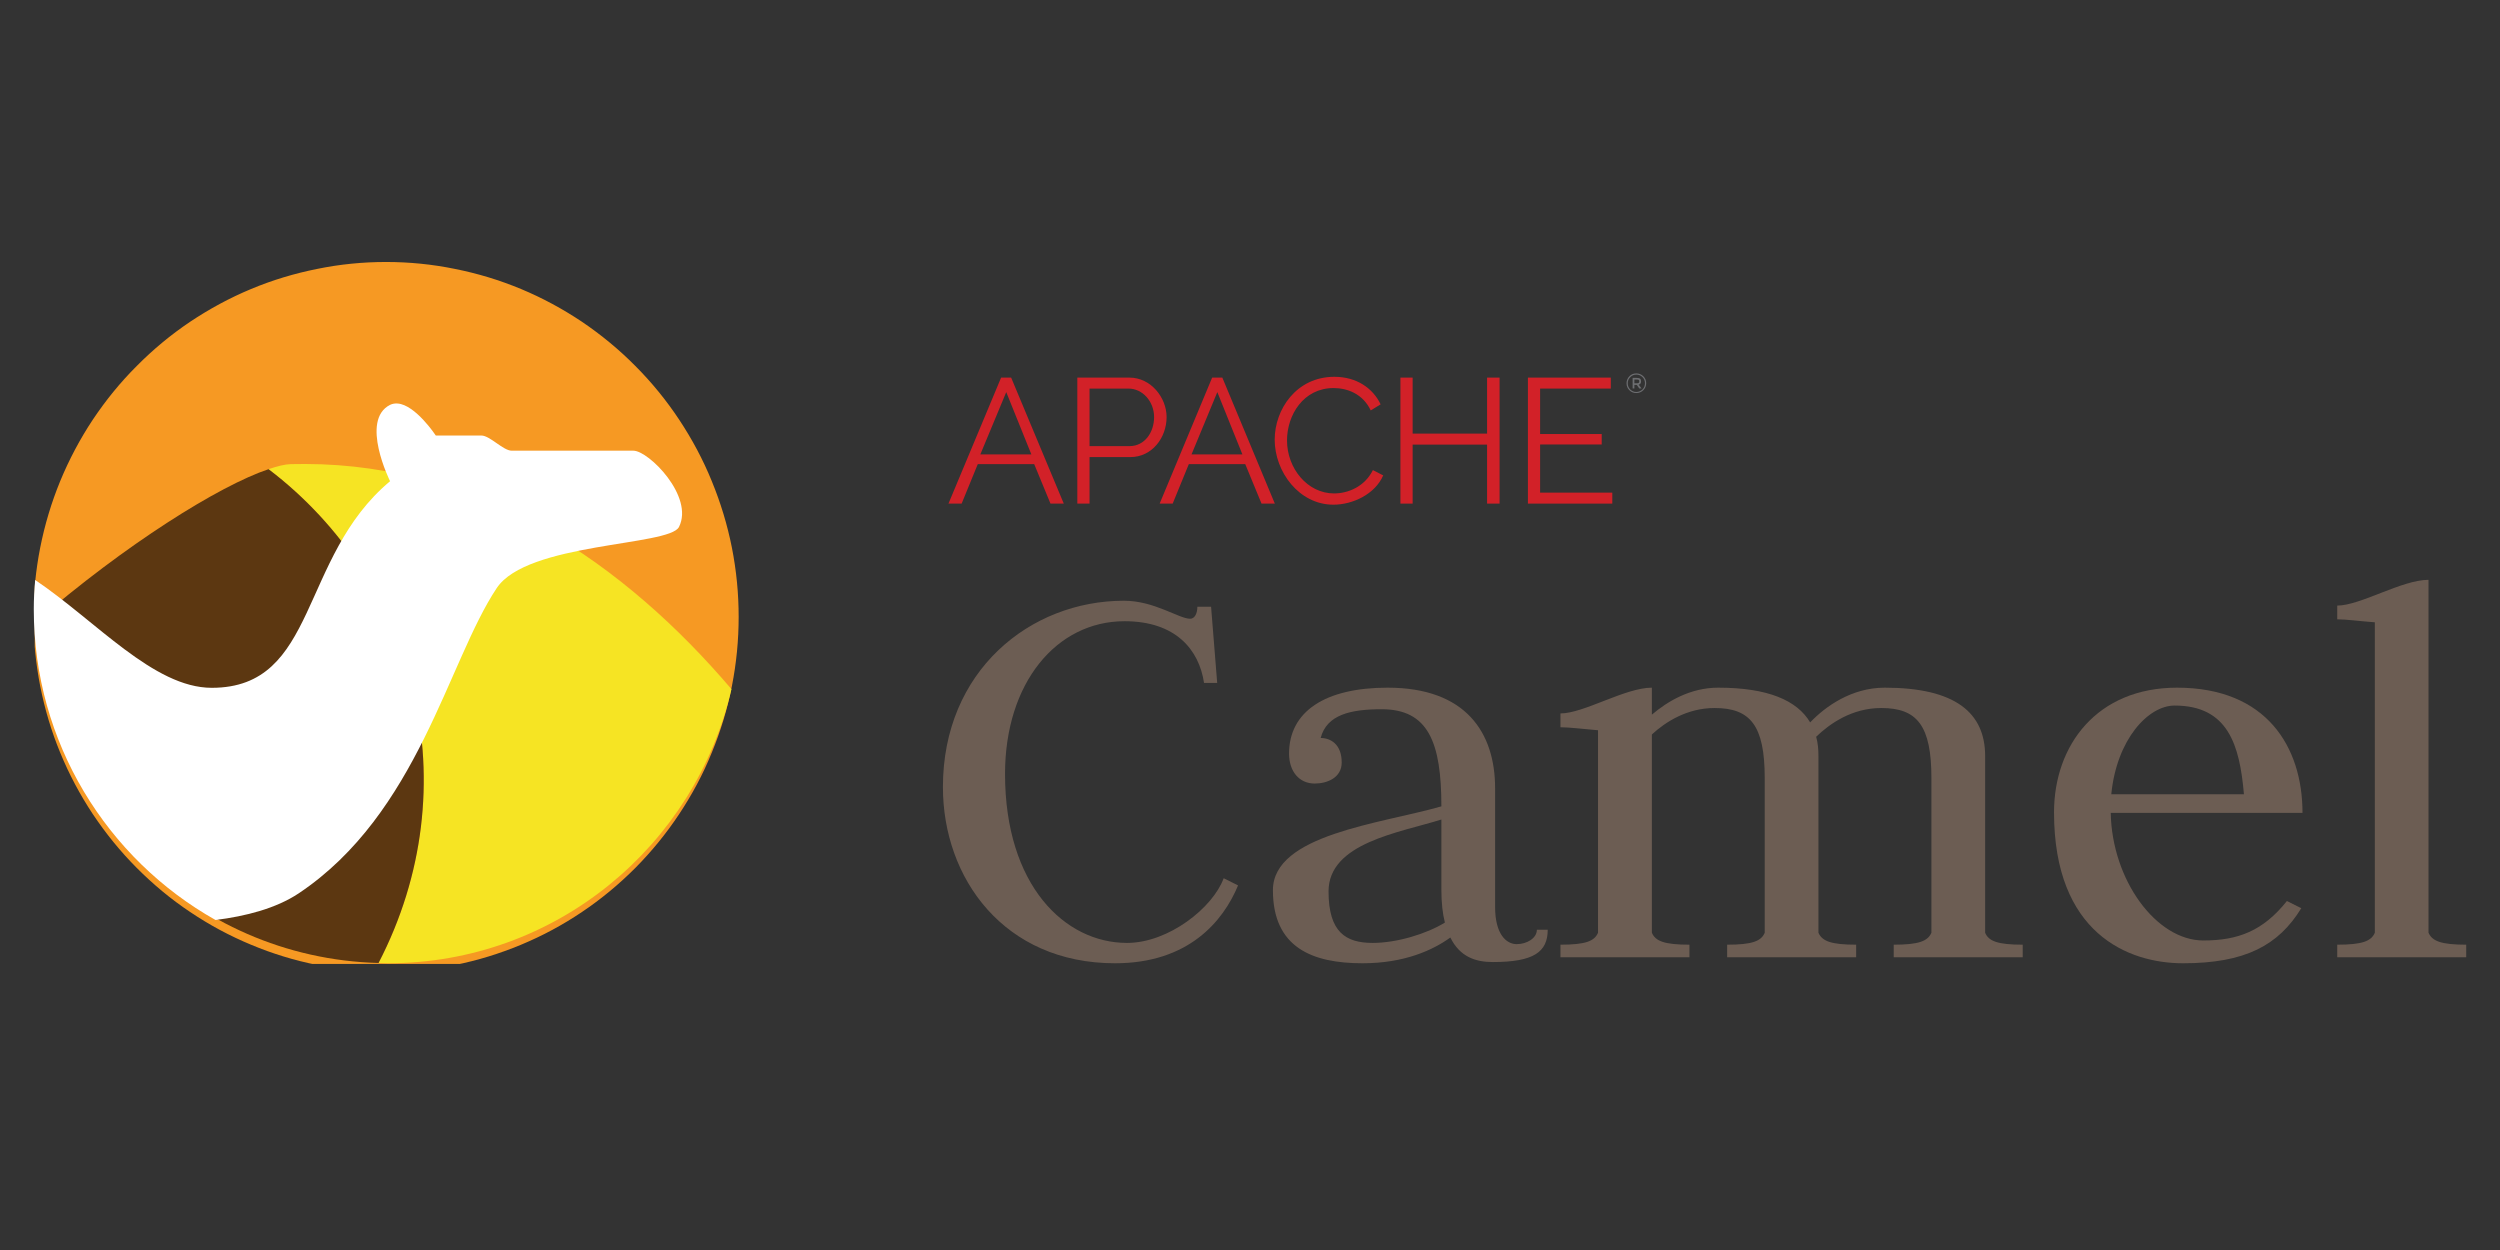 <svg xmlns="http://www.w3.org/2000/svg" xmlns:xlink="http://www.w3.org/1999/xlink" width="96" zoomAndPan="magnify" viewBox="0 0 72 36" height="48" preserveAspectRatio="xMidYMid meet" version="1.0"><rect x="0" y="0" width="72" height="36" fill="#333333" stroke="none"/><defs><clipPath id="3fae37e556"><path d="M 27 17 L 36 17 L 36 27.762 L 27 27.762 Z M 27 17 " clip-rule="nonzero"/></clipPath><clipPath id="a475e728a6"><path d="M 36 19 L 45 19 L 45 27.762 L 36 27.762 Z M 36 19 " clip-rule="nonzero"/></clipPath><clipPath id="ad8cc6a5d0"><path d="M 44 19 L 59 19 L 59 27.762 L 44 27.762 Z M 44 19 " clip-rule="nonzero"/></clipPath><clipPath id="6397292093"><path d="M 59 19 L 67 19 L 67 27.762 L 59 27.762 Z M 59 19 " clip-rule="nonzero"/></clipPath><clipPath id="9128ad0081"><path d="M 67 16 L 71.027 16 L 71.027 27.762 L 67 27.762 Z M 67 16 " clip-rule="nonzero"/></clipPath><clipPath id="0995528ca3"><path d="M 1 7.328 L 21 7.328 L 21 27.762 L 1 27.762 Z M 1 7.328 " clip-rule="nonzero"/></clipPath><clipPath id="eb37ad9908"><path d="M 20.945 17.543 C 20.945 18.188 20.883 18.824 20.758 19.457 C 20.633 20.09 20.445 20.703 20.199 21.297 C 19.957 21.895 19.652 22.457 19.297 22.992 C 18.941 23.527 18.535 24.023 18.082 24.48 C 17.629 24.934 17.133 25.344 16.602 25.699 C 16.066 26.059 15.504 26.359 14.91 26.605 C 14.316 26.852 13.707 27.039 13.078 27.164 C 12.445 27.289 11.812 27.352 11.168 27.352 C 10.527 27.352 9.891 27.289 9.262 27.164 C 8.633 27.039 8.02 26.852 7.43 26.605 C 6.836 26.359 6.273 26.059 5.738 25.699 C 5.203 25.344 4.711 24.934 4.258 24.48 C 3.801 24.023 3.398 23.527 3.039 22.992 C 2.684 22.457 2.383 21.895 2.137 21.297 C 1.891 20.703 1.707 20.09 1.582 19.457 C 1.457 18.824 1.395 18.188 1.395 17.543 C 1.395 16.898 1.457 16.262 1.582 15.629 C 1.707 15 1.891 14.387 2.137 13.789 C 2.383 13.195 2.684 12.629 3.039 12.094 C 3.398 11.559 3.801 11.062 4.258 10.609 C 4.711 10.152 5.203 9.746 5.738 9.387 C 6.273 9.031 6.836 8.727 7.43 8.48 C 8.02 8.234 8.633 8.051 9.262 7.926 C 9.891 7.797 10.527 7.734 11.168 7.734 C 11.812 7.734 12.445 7.797 13.078 7.926 C 13.707 8.051 14.316 8.234 14.91 8.48 C 15.504 8.727 16.066 9.031 16.602 9.387 C 17.133 9.746 17.629 10.152 18.082 10.609 C 18.535 11.062 18.941 11.559 19.297 12.094 C 19.652 12.629 19.957 13.195 20.199 13.789 C 20.445 14.387 20.633 15 20.758 15.629 C 20.883 16.262 20.945 16.898 20.945 17.543 Z M 20.945 17.543 " clip-rule="nonzero"/></clipPath><clipPath id="4233404fb5"><path d="M 1 7.328 L 22 7.328 L 22 27.762 L 1 27.762 Z M 1 7.328 " clip-rule="nonzero"/></clipPath><clipPath id="345fbcbfe5"><path d="M 7 13 L 22 13 L 22 27.762 L 7 27.762 Z M 7 13 " clip-rule="nonzero"/></clipPath><clipPath id="aef9eb3257"><path d="M 8.793 13.363 C 8.652 13.363 8.512 13.363 8.371 13.367 C 8.207 13.371 7.988 13.426 7.734 13.512 C 12.008 16.762 13.543 22.633 10.902 27.734 C 10.992 27.734 11.082 27.742 11.172 27.742 C 15.996 27.742 20.023 24.371 21.066 19.848 C 18.004 16.25 13.855 13.371 8.793 13.363 Z M 8.793 13.363 " clip-rule="nonzero"/></clipPath><clipPath id="05ad6da8fb"><path d="M 1 13 L 13 13 L 13 27.762 L 1 27.762 Z M 1 13 " clip-rule="nonzero"/></clipPath><clipPath id="b64b3987cd"><path d="M 0.973 11 L 20 11 L 20 27 L 0.973 27 Z M 0.973 11 " clip-rule="nonzero"/></clipPath></defs><g clip-path="url(#3fae37e556)"><path fill="#6c5d53" d="M 32.387 17.891 C 33.867 17.891 34.535 18.719 34.676 19.668 L 35.055 19.668 L 34.879 17.473 L 34.484 17.473 C 34.484 17.684 34.398 17.82 34.277 17.82 C 33.953 17.82 33.246 17.301 32.371 17.301 C 29.668 17.301 27.156 19.32 27.156 22.668 C 27.156 25.293 28.914 27.742 32.113 27.742 C 34.227 27.742 35.227 26.535 35.656 25.5 L 35.242 25.293 C 34.934 26.137 33.66 27.156 32.457 27.156 C 30.668 27.156 28.945 25.5 28.945 22.289 C 28.945 19.668 30.426 17.891 32.387 17.891 " fill-opacity="1" fill-rule="nonzero"/></g><g clip-path="url(#a475e728a6)"><path fill="#6c5d53" d="M 38.035 21.254 C 38.211 20.582 38.898 20.426 39.793 20.426 C 41.133 20.426 41.512 21.375 41.512 23.223 C 39.773 23.723 36.66 24.031 36.66 25.637 C 36.66 27.293 37.797 27.742 39.242 27.742 C 40.445 27.742 41.27 27.363 41.77 27 C 42.043 27.555 42.492 27.707 42.992 27.707 C 44.176 27.707 44.574 27.414 44.574 26.777 L 44.262 26.777 C 44.262 27.02 43.973 27.191 43.68 27.191 C 43.387 27.191 43.059 26.914 43.059 26.121 L 43.059 22.703 C 43.059 21.098 42.215 19.805 39.965 19.805 C 38.156 19.805 37.125 20.496 37.125 21.703 C 37.125 22.219 37.418 22.566 37.863 22.566 C 38.227 22.566 38.641 22.395 38.641 21.961 C 38.641 21.426 38.312 21.254 38.035 21.254 M 41.613 26.57 C 41.082 26.898 40.223 27.156 39.535 27.156 C 38.758 27.156 38.262 26.848 38.262 25.672 C 38.262 24.273 40.309 23.98 41.512 23.602 L 41.512 25.637 C 41.512 26 41.547 26.312 41.613 26.57 " fill-opacity="1" fill-rule="nonzero"/></g><g clip-path="url(#ad8cc6a5d0)"><path fill="#6c5d53" d="M 44.941 27.57 L 48.656 27.57 L 48.656 27.207 C 47.934 27.207 47.676 27.105 47.574 26.863 L 47.574 21.152 C 47.969 20.789 48.59 20.391 49.379 20.391 C 50.41 20.391 50.824 20.891 50.824 22.41 L 50.824 26.863 C 50.723 27.105 50.465 27.207 49.742 27.207 L 49.742 27.57 L 53.457 27.57 L 53.457 27.207 C 52.734 27.207 52.477 27.105 52.371 26.863 L 52.371 21.773 C 52.371 21.582 52.355 21.391 52.305 21.219 C 52.699 20.84 53.336 20.391 54.18 20.391 C 55.211 20.391 55.625 20.891 55.625 22.41 L 55.625 26.863 C 55.52 27.105 55.262 27.207 54.539 27.207 L 54.539 27.57 L 58.254 27.57 L 58.254 27.207 C 57.531 27.207 57.273 27.105 57.172 26.863 L 57.172 21.773 C 57.172 20.527 56.312 19.805 54.281 19.805 C 53.316 19.805 52.562 20.355 52.133 20.805 C 51.754 20.168 50.91 19.805 49.484 19.805 C 48.676 19.805 48.02 20.203 47.574 20.582 L 47.574 19.805 C 46.801 19.805 45.613 20.547 44.941 20.547 L 44.941 20.945 C 45.199 20.945 45.594 20.996 46.023 21.031 L 46.023 26.863 C 45.922 27.105 45.664 27.207 44.941 27.207 L 44.941 27.57 " fill-opacity="1" fill-rule="nonzero"/></g><g clip-path="url(#6397292093)"><path fill="#6c5d53" d="M 60.789 23.41 L 66.312 23.41 C 66.312 21.512 65.277 19.805 62.699 19.805 C 60.395 19.805 59.156 21.461 59.156 23.395 C 59.156 26.879 61.289 27.742 62.871 27.742 C 64.66 27.742 65.621 27.227 66.277 26.156 L 65.863 25.949 C 65.176 26.812 64.453 27.086 63.457 27.086 C 62.098 27.086 60.824 25.344 60.789 23.41 M 60.805 22.875 C 60.961 21.289 61.871 20.32 62.629 20.32 C 64.16 20.32 64.504 21.445 64.625 22.875 L 60.805 22.875 " fill-opacity="1" fill-rule="nonzero"/></g><g clip-path="url(#9128ad0081)"><path fill="#6c5d53" d="M 67.312 27.57 L 71.027 27.57 L 71.027 27.207 C 70.305 27.207 70.047 27.105 69.941 26.863 L 69.941 16.699 C 69.168 16.699 67.98 17.441 67.312 17.441 L 67.312 17.836 C 67.57 17.836 67.965 17.891 68.395 17.922 L 68.395 26.863 C 68.293 27.105 68.035 27.207 67.312 27.207 L 67.312 27.57 " fill-opacity="1" fill-rule="nonzero"/></g><path fill="#d22128" d="M 27.316 14.504 L 28.832 10.875 L 29.121 10.875 L 30.637 14.504 L 30.254 14.504 L 29.785 13.367 L 28.16 13.367 L 27.695 14.504 Z M 28.98 11.293 L 28.234 13.086 L 29.703 13.086 Z M 28.98 11.293 " fill-opacity="1" fill-rule="nonzero"/><path fill="#d22128" d="M 31.027 14.504 L 31.027 10.875 L 32.527 10.875 C 33.148 10.875 33.598 11.453 33.598 12.012 C 33.598 12.605 33.18 13.164 32.555 13.164 L 31.379 13.164 L 31.379 14.504 Z M 31.379 12.848 L 32.535 12.848 C 32.965 12.848 33.238 12.453 33.238 12.012 C 33.238 11.559 32.902 11.191 32.504 11.191 L 31.379 11.191 Z M 31.379 12.848 " fill-opacity="1" fill-rule="nonzero"/><path fill="#d22128" d="M 33.398 14.504 L 34.91 10.875 L 35.203 10.875 L 36.715 14.504 L 36.332 14.504 L 35.863 13.367 L 34.238 13.367 L 33.773 14.504 Z M 35.059 11.293 L 34.316 13.086 L 35.781 13.086 Z M 35.059 11.293 " fill-opacity="1" fill-rule="nonzero"/><path fill="#d22128" d="M 38.43 10.852 C 39.07 10.852 39.539 11.18 39.762 11.645 L 39.477 11.82 C 39.25 11.34 38.801 11.176 38.406 11.176 C 37.539 11.176 37.066 11.953 37.066 12.684 C 37.066 13.488 37.652 14.211 38.422 14.211 C 38.832 14.211 39.309 14.008 39.539 13.539 L 39.836 13.691 C 39.602 14.234 38.957 14.535 38.402 14.535 C 37.41 14.535 36.711 13.582 36.711 12.664 C 36.711 11.789 37.336 10.852 38.43 10.852 Z M 38.43 10.852 " fill-opacity="1" fill-rule="nonzero"/><path fill="#d22128" d="M 43.188 10.875 L 43.188 14.504 L 42.828 14.504 L 42.828 12.805 L 40.684 12.805 L 40.684 14.504 L 40.332 14.504 L 40.332 10.875 L 40.684 10.875 L 40.684 12.488 L 42.828 12.488 L 42.828 10.875 Z M 43.188 10.875 " fill-opacity="1" fill-rule="nonzero"/><path fill="#d22128" d="M 46.434 14.188 L 46.434 14.504 L 44.004 14.504 L 44.004 10.875 L 46.391 10.875 L 46.391 11.191 L 44.355 11.191 L 44.355 12.5 L 46.129 12.5 L 46.129 12.801 L 44.355 12.801 L 44.355 14.188 Z M 46.434 14.188 " fill-opacity="1" fill-rule="nonzero"/><path fill="#6d6e71" d="M 47.328 10.836 C 47.383 10.891 47.41 10.957 47.41 11.035 C 47.41 11.113 47.383 11.18 47.328 11.238 C 47.273 11.293 47.203 11.32 47.125 11.32 C 47.047 11.32 46.98 11.293 46.926 11.238 C 46.871 11.184 46.844 11.117 46.844 11.039 C 46.844 10.961 46.871 10.895 46.926 10.836 C 46.98 10.781 47.047 10.754 47.125 10.754 C 47.203 10.754 47.273 10.781 47.328 10.836 Z M 47.305 11.215 C 47.352 11.164 47.375 11.105 47.375 11.035 C 47.375 10.969 47.352 10.91 47.305 10.863 C 47.254 10.812 47.195 10.789 47.129 10.789 C 47.059 10.789 47 10.812 46.953 10.863 C 46.902 10.91 46.879 10.969 46.879 11.039 C 46.879 11.105 46.902 11.164 46.949 11.215 C 47 11.262 47.055 11.289 47.125 11.289 C 47.195 11.289 47.254 11.262 47.305 11.215 Z M 47.262 10.984 C 47.262 11.035 47.242 11.066 47.195 11.078 L 47.277 11.188 L 47.211 11.188 L 47.141 11.086 L 47.07 11.086 L 47.07 11.188 L 47.02 11.188 L 47.02 10.883 L 47.133 10.883 C 47.18 10.883 47.215 10.891 47.234 10.906 C 47.254 10.922 47.262 10.949 47.262 10.984 Z M 47.195 11.027 C 47.207 11.016 47.211 11.004 47.211 10.98 C 47.211 10.961 47.207 10.949 47.195 10.941 C 47.184 10.934 47.164 10.93 47.137 10.93 L 47.07 10.93 L 47.07 11.039 L 47.137 11.039 C 47.164 11.039 47.184 11.035 47.195 11.027 Z M 47.195 11.027 " fill-opacity="1" fill-rule="nonzero"/><g clip-path="url(#0995528ca3)"><g clip-path="url(#eb37ad9908)"><path fill="#f69923" d="M -6.094 23.848 L 17.453 34.867 L 28.434 11.238 L 4.887 0.223 Z M -6.094 23.848 " fill-opacity="1" fill-rule="nonzero"/></g></g><g clip-path="url(#4233404fb5)"><path stroke-linecap="butt" transform="matrix(0.155, 0, 0, 0.156, -52.794, -80.392)" fill="none" stroke-linejoin="round" d="M 475.354 629.218 C 475.354 633.359 474.951 637.45 474.145 641.516 C 473.34 645.581 472.131 649.522 470.544 653.336 C 468.983 657.176 467.019 660.79 464.728 664.229 C 462.436 667.667 459.817 670.854 456.896 673.79 C 453.975 676.702 450.777 679.337 447.352 681.621 C 443.903 683.93 440.277 685.862 436.449 687.443 C 432.621 689.024 428.693 690.229 424.639 691.032 C 420.56 691.835 416.48 692.237 412.325 692.237 C 408.196 692.237 404.091 691.835 400.037 691.032 C 395.983 690.229 392.029 689.024 388.227 687.443 C 384.399 685.862 380.773 683.93 377.323 681.621 C 373.873 679.337 370.701 676.702 367.78 673.79 C 364.833 670.854 362.24 667.667 359.923 664.229 C 357.632 660.79 355.693 657.176 354.106 653.336 C 352.52 649.522 351.336 645.581 350.53 641.516 C 349.725 637.45 349.322 633.359 349.322 629.218 C 349.322 625.077 349.725 620.986 350.53 616.921 C 351.336 612.88 352.52 608.94 354.106 605.1 C 355.693 601.285 357.632 597.646 359.923 594.208 C 362.24 590.77 364.833 587.582 367.78 584.671 C 370.701 581.735 373.873 579.125 377.323 576.816 C 380.773 574.532 384.399 572.574 388.227 570.993 C 392.029 569.412 395.983 568.233 400.037 567.429 C 404.091 566.601 408.196 566.2 412.325 566.2 C 416.48 566.2 420.56 566.601 424.639 567.429 C 428.693 568.233 432.621 569.412 436.449 570.993 C 440.277 572.574 443.903 574.532 447.352 576.816 C 450.777 579.125 453.975 581.735 456.896 584.671 C 459.817 587.582 462.436 590.77 464.728 594.208 C 467.019 597.646 468.983 601.285 470.544 605.1 C 472.131 608.94 473.34 612.88 474.145 616.921 C 474.951 620.986 475.354 625.077 475.354 629.218 Z M 475.354 629.218 " stroke="#f69923" stroke-width="5" stroke-opacity="1" stroke-miterlimit="4"/></g><g clip-path="url(#345fbcbfe5)"><g clip-path="url(#aef9eb3257)"><path fill="#f6e423" d="M 2.246 25.176 L 18.688 32.867 L 26.555 15.93 L 10.117 8.238 Z M 2.246 25.176 " fill-opacity="1" fill-rule="nonzero"/></g></g><g clip-path="url(#05ad6da8fb)"><path fill="#28170b" d="M 7.734 13.512 C 6.316 13.988 3.613 15.676 1.012 17.926 C 1.211 23.293 5.539 27.594 10.902 27.734 C 13.543 22.633 12.008 16.762 7.734 13.512 Z M 7.734 13.512 " fill-opacity="0.75" fill-rule="nonzero"/></g><g clip-path="url(#b64b3987cd)"><path fill="#ffffff" d="M 11.449 11.621 C 11.375 11.617 11.305 11.625 11.234 11.66 C 10.359 12.102 11.234 13.859 11.234 13.859 C 8.605 16.055 9.164 19.809 6.098 19.809 C 4.426 19.809 2.766 17.883 1.012 16.703 C 0.988 16.98 0.973 17.262 0.973 17.543 C 0.973 21.391 3.086 24.738 6.207 26.496 C 7.078 26.387 7.949 26.164 8.605 25.727 C 12.043 23.426 12.898 19.051 14.305 16.938 C 15.18 15.617 19.281 15.73 19.555 15.176 C 19.996 14.297 18.68 12.98 18.242 12.98 L 14.738 12.98 C 14.492 12.98 14.109 12.543 13.863 12.543 L 12.551 12.543 C 12.551 12.543 11.965 11.656 11.449 11.621 Z M 11.449 11.621 " fill-opacity="1" fill-rule="nonzero"/></g></svg>